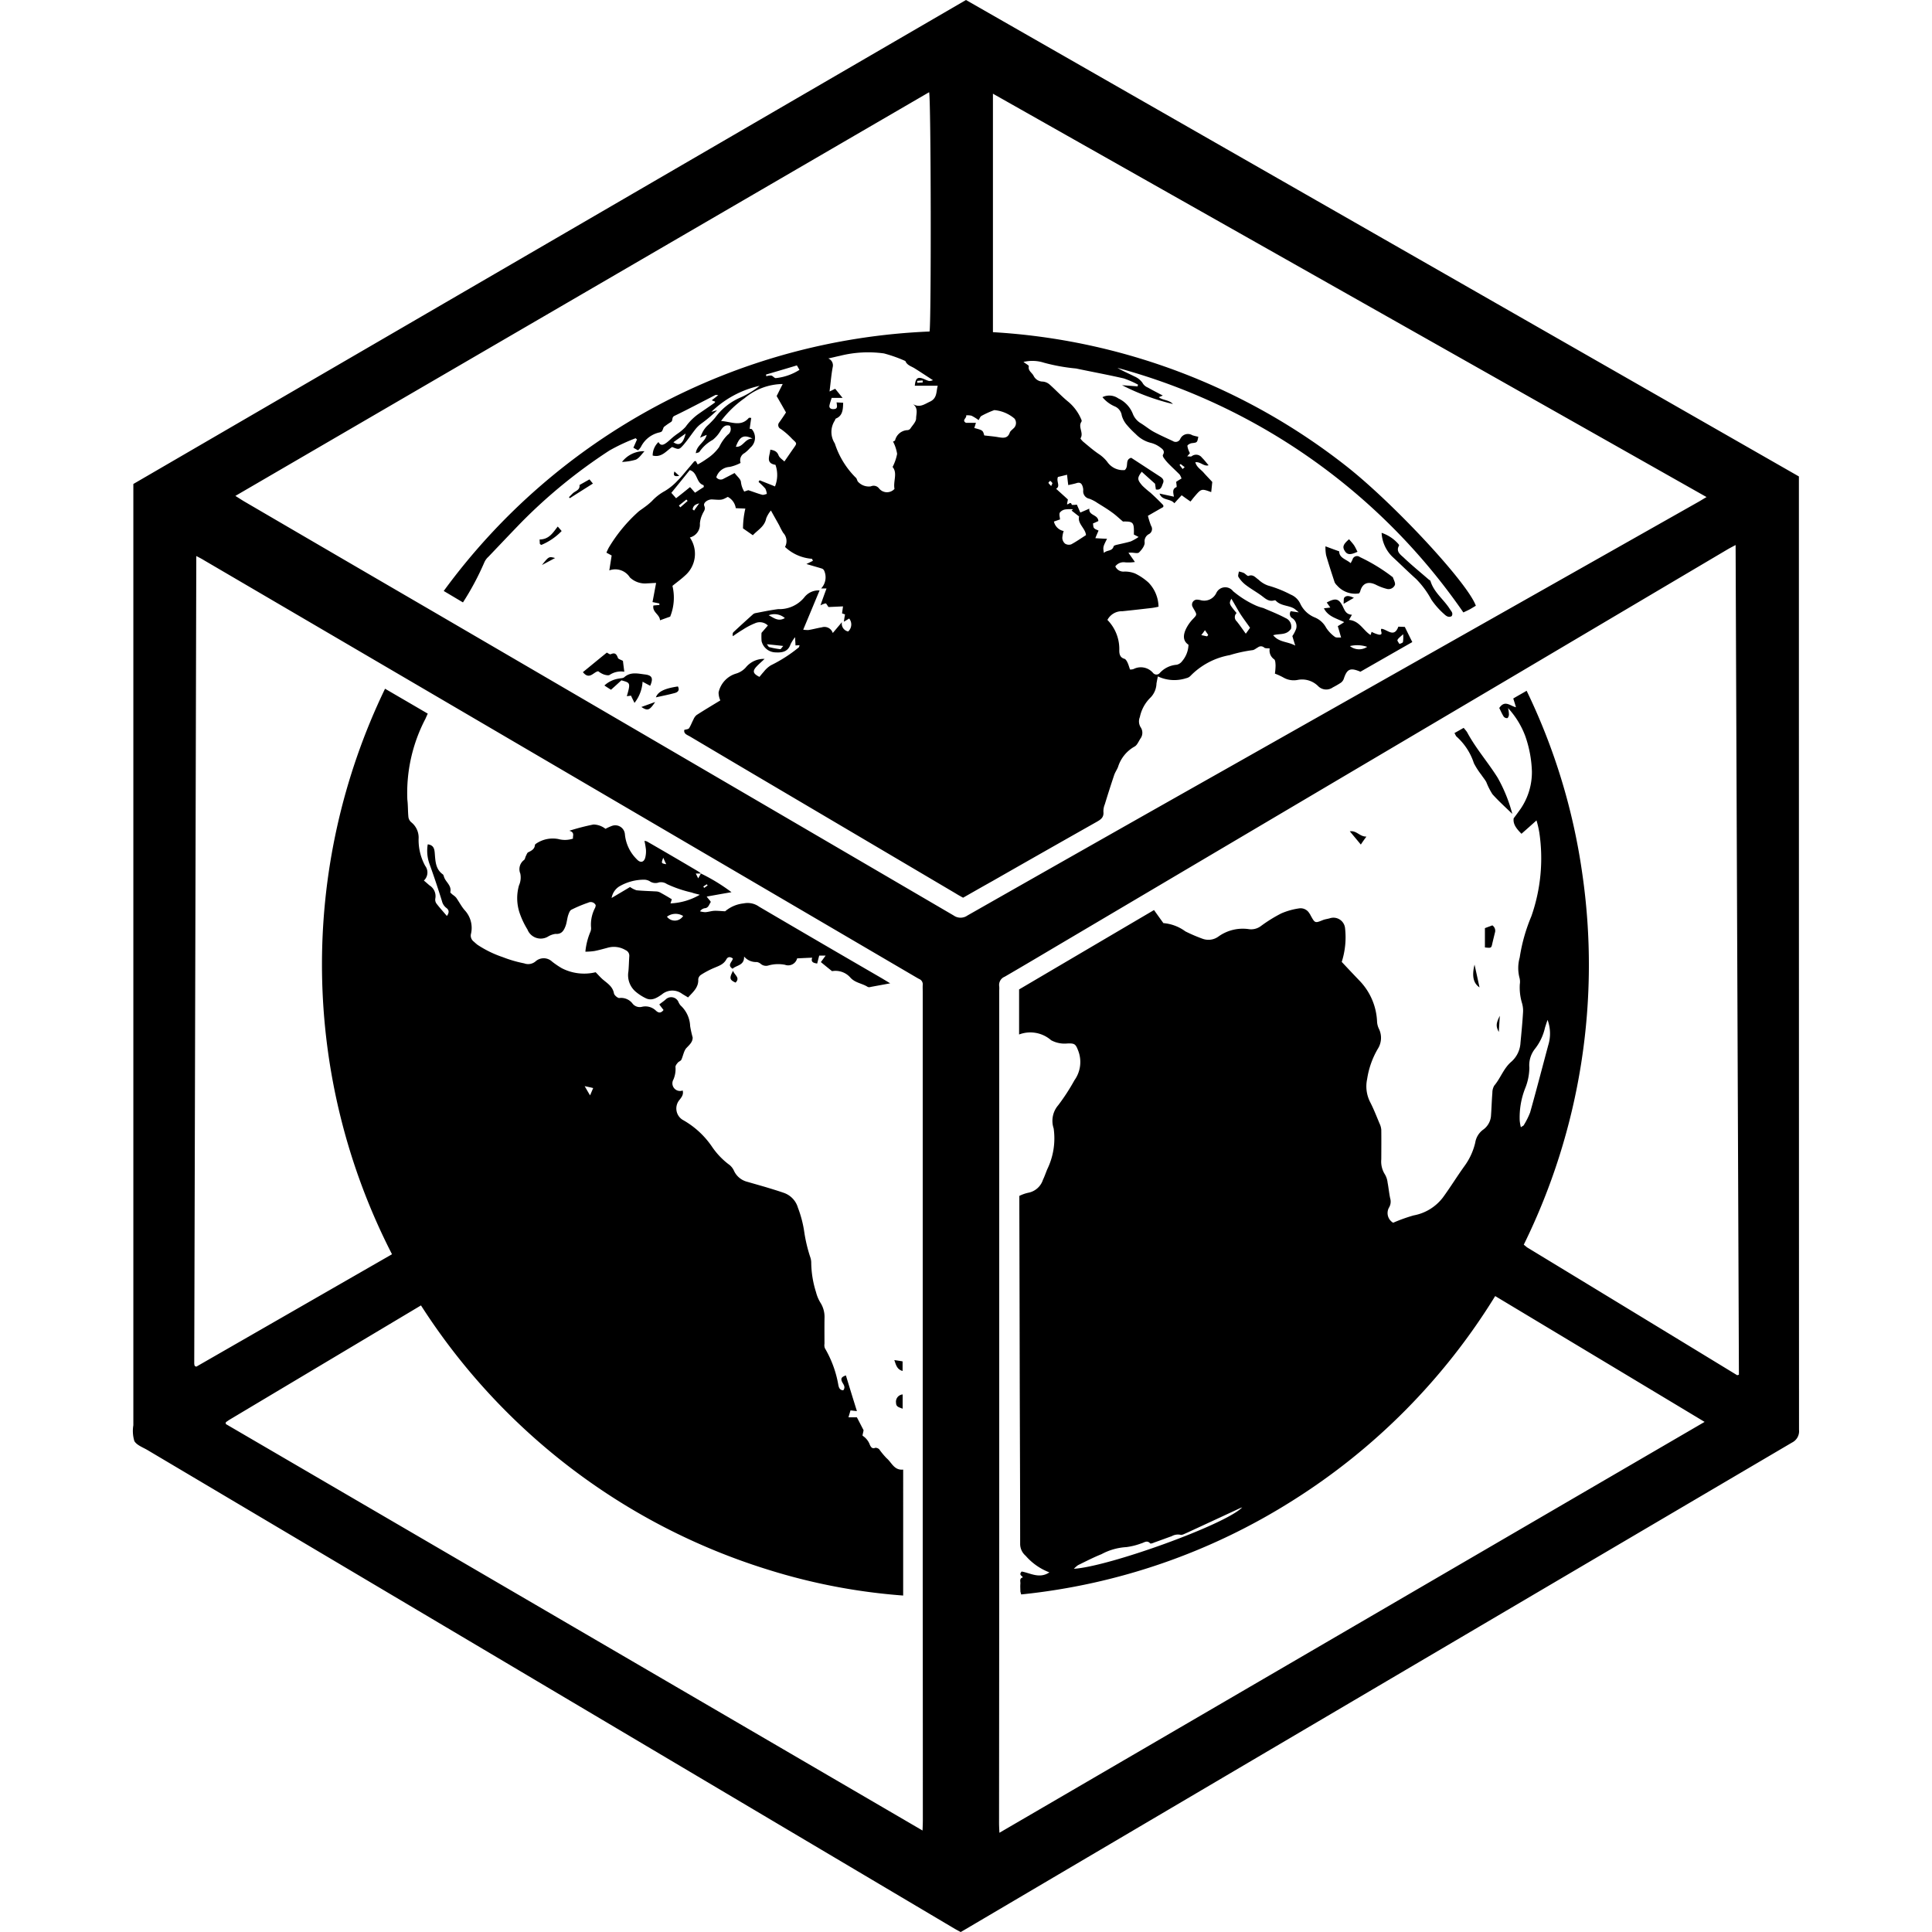 <svg xmlns="http://www.w3.org/2000/svg" width="100" height="100" viewBox="0 0 100 100">
  <path d="M6.902,25.051Q28.439,12.529,49.999,0,71.541,12.322,93.111,24.661v.45q0,24.449.006,48.896a.656.656,0,0,1-.36.658q-21.445,12.616-42.87,25.244c-.044.025-.087.05-.161.093-.093-.049-.195-.105-.295-.16Q28.526,87.448,7.624,75.049c-.236-.137-.549-.249-.67-.46a1.807,1.807,0,0,1-.052-.818V25.051ZM49.85,46.465c-.143-.077-.27-.149-.394-.227Q44.218,43.145,38.98,40.055q-1.638-.968-3.278-1.941c-.14-.08-.323-.133-.282-.335.097-.031.211-.031.245-.087.09-.137.146-.298.224-.444a.595.595,0,0,1,.167-.238c.412-.267.832-.515,1.228-.757a.998.998,0,0,1-.09-.412,1.308,1.308,0,0,1,.918-.98,1.093,1.093,0,0,0,.487-.31,1.202,1.202,0,0,1,.977-.447c-.164.155-.301.27-.422.401-.217.235-.177.365.155.53.071-.084.142-.177.22-.26a1.386,1.386,0,0,1,.375-.341,7.354,7.354,0,0,0,1.442-.927c.021-.016.021-.062.04-.112-.077.003-.137.009-.211.013-.003-.112-.013-.227-.022-.428a1.961,1.961,0,0,0-.236.372c-.13.379-.425.434-.76.416a.76.76,0,0,1-.738-.584,3.293,3.293,0,0,1-.003-.428c.112-.13.22-.251.329-.381a.597.597,0,0,0-.673-.112,3.501,3.501,0,0,0-.626.329c-.177.105-.347.223-.515.338-.019-.105-.006-.173.034-.211.335-.314.67-.617,1.008-.921a.288.288,0,0,1,.143-.065c.388-.075.775-.155,1.166-.205a1.663,1.663,0,0,0,1.345-.604.925.925,0,0,1,.794-.363c-.289.692-.558,1.343-.847,2.031a1.601,1.601,0,0,0,.267.019c.233-.037.462-.102.695-.14a.451.451,0,0,1,.568.294c.18-.214.313-.369.474-.564a.41.41,0,0,0,.323.484.489.489,0,0,0,.052-.67c-.087.05-.155.097-.276.165.025-.165.04-.273.062-.378-.049-.016-.096-.034-.155-.053l.05-.363c-.282.013-.549.025-.751.034-.071-.096-.112-.189-.149-.189a1.035,1.035,0,0,0-.267.102c.112-.323.208-.586.314-.875h-.279a.839.839,0,0,0,.155-.924.21.21,0,0,0-.115-.105c-.242-.075-.487-.143-.803-.236.137-.065.236-.115.338-.167-.015-.034-.031-.068-.049-.103a2.265,2.265,0,0,1-1.396-.614.624.624,0,0,0-.096-.732,4.086,4.086,0,0,1-.202-.382c-.133-.242-.27-.477-.431-.772a1.514,1.514,0,0,0-.245.409c-.081.422-.434.595-.691.872-.189-.133-.345-.242-.509-.354a4.602,4.602,0,0,1,.121-1.026c-.192-.01-.344-.012-.496-.022a.784.784,0,0,0-.413-.583c-.307.165-.307.165-.784.133-.23-.025-.503.164-.434.329.086.202-.04.291-.093.431a1.373,1.373,0,0,0-.133.487.686.686,0,0,1-.356.657.844.844,0,0,1-.162.066,1.489,1.489,0,0,1-.254,1.972c-.202.189-.428.35-.648.53a2.624,2.624,0,0,1-.118,1.594c-.174.059-.326.115-.527.189-.007-.304-.409-.415-.341-.766.117-.012.213-.019.31-.028a.671.671,0,0,0-.003-.078c-.108-.021-.217-.046-.353-.071.062-.329.121-.642.186-.992-.189.006-.322.019-.45.022a1.14,1.14,0,0,1-.908-.307.893.893,0,0,0-1.064-.363c.044-.285.084-.524.121-.772-.099-.053-.177-.097-.27-.146a2.619,2.619,0,0,1,.121-.26,8.011,8.011,0,0,1,1.523-1.851c.096-.084.211-.153.31-.23a3.474,3.474,0,0,0,.394-.323,2.629,2.629,0,0,1,.676-.527,3.024,3.024,0,0,0,.666-.546c.18-.174.336-.376.494-.562.121-.137.238-.282.354-.418.015-.016.049-.016.086-.028.034.062.072.13.099.18a4.231,4.231,0,0,0,.465-.289,2.365,2.365,0,0,0,.648-.614,2.199,2.199,0,0,1,.443-.635.358.358,0,0,0,.112-.466c-.23-.068-.347.053-.462.22a1.698,1.698,0,0,1-.428.512,1.976,1.976,0,0,0-.689.62c-.025.037-.105.04-.186.071.043-.418.471-.564.564-.952-.127.053-.22.09-.344.149.066-.149.106-.248.155-.335a1.359,1.359,0,0,1,.205-.27,4.914,4.914,0,0,0,.412-.421,3.171,3.171,0,0,1,1.274-1.036,4.369,4.369,0,0,0,1.039-.626,5.18,5.18,0,0,0-2.5,1.349l.298-.084a7.264,7.264,0,0,1-.849.713,1.519,1.519,0,0,0-.276.273c-.211.267-.397.555-.62.81-.226.257-.242.244-.583.106-.3.198-.543.561-1.008.443a.964.964,0,0,1,.3-.698c.118.22.27.143.416.034.112-.081.214-.186.329-.282.068-.059.137-.108.211-.164a2.46,2.46,0,0,0,.443-.369,2.868,2.868,0,0,1,.732-.716c.258-.18.524-.357.778-.54.016-.009.019-.037.025-.056-.046-.015-.093-.034-.177-.069.121-.093.214-.167.338-.267-.078-.003-.124-.019-.152-.003-.707.36-1.399.731-2.115,1.076-.167.081-.056.248-.189.323a3.53,3.53,0,0,0-.356.251c-.01.006-.013.021-.019.03-.081.215-.081.215-.202.251a1.411,1.411,0,0,0-.968.747.684.684,0,0,1-.155.18c-.086-.047-.164-.09-.238-.133.071-.155.127-.291.189-.425a.799.799,0,0,1-.071-.066,9.86,9.86,0,0,0-1.358.636,27.244,27.244,0,0,0-4.596,3.756c-.558.577-1.113,1.163-1.666,1.743a.848.848,0,0,0-.211.288,14.2,14.2,0,0,1-1.107,2.075c-.351-.208-.66-.394-.996-.592A32.838,32.838,0,0,1,48.113,17.159c.093-.394.077-12.067-.022-12.386Q30.15,15.207,12.183,25.668c.173.108.294.186.409.258q4.931,2.88,9.864,5.75,13.458,7.847,26.906,15.71a.618.618,0,0,0,.713,0q6.648-3.781,13.31-7.542l24.5-13.853c.13-.071.263-.158.446-.263C75.993,18.753,63.715,11.816,51.394,4.85V17.193a32.665,32.665,0,0,1,18.29,6.934c2.453,1.926,6.289,6.051,6.705,7.226-.099.059-.198.121-.301.18-.112.059-.229.111-.344.167A31.868,31.868,0,0,0,57.839,19.041c.276.165.583.292.874.441a.966.966,0,0,1,.419.329.544.544,0,0,0,.273.245c.248.139.496.267.781.418-.102.043-.148.059-.208.084.205.171.518.124.732.354a11.824,11.824,0,0,1-2.633-.974c.269.019.537.04.806.062a.382.382,0,0,1,.022-.09,4.78,4.78,0,0,0-.738-.323c-.822-.189-1.65-.341-2.472-.514a9.679,9.679,0,0,1-1.656-.298,1.963,1.963,0,0,0-1.064-.041c.133.103.285.18.276.22-.053.239.17.335.248.499a.534.534,0,0,0,.481.298.621.621,0,0,1,.344.148c.335.298.639.63.986.909a2.415,2.415,0,0,1,.661.912.126.126,0,0,1,.006.105c-.195.274.131.58-.049.859-.012.022.081.127.136.177.267.22.524.447.809.639a1.823,1.823,0,0,1,.441.409.989.989,0,0,0,.902.422c.229-.193-.01-.539.335-.636.487.316.983.642,1.482.965.133.084.235.183.164.35-.068.158-.093.379-.369.323-.019-.127-.037-.258-.043-.295-.27-.242-.481-.43-.689-.62-.245.326-.236.413.037.726a5.119,5.119,0,0,0,.416.36c.223.204.44.412.648.63.035.031.01.117.01.111-.301.171-.549.314-.791.453a3.989,3.989,0,0,0,.164.518.3.3,0,0,1-.121.434.412.412,0,0,0-.213.415c.021.17-.149.391-.291.53-.069.066-.267.009-.407.009a1.208,1.208,0,0,0-.14.007c.112.158.208.294.335.477a2.177,2.177,0,0,1-.503.019.533.533,0,0,0-.511.208.455.455,0,0,0,.456.27,1.403,1.403,0,0,1,.574.102,2.953,2.953,0,0,1,.685.465,1.839,1.839,0,0,1,.521,1.25,3.269,3.269,0,0,1-.338.065c-.509.059-1.021.118-1.532.17a.844.844,0,0,0-.775.45,2.148,2.148,0,0,1,.614,1.579c0,.189.037.369.267.434.065.018.124.121.158.192.056.118.087.242.13.36a.486.486,0,0,0,.183-.022.829.829,0,0,1,1.011.202.227.227,0,0,0,.354-.006,1.312,1.312,0,0,1,.868-.418.478.478,0,0,0,.282-.186,1.372,1.372,0,0,0,.329-.85c-.297-.198-.276-.496-.142-.794a2.012,2.012,0,0,1,.347-.512c.236-.248.245-.239.084-.518a1.381,1.381,0,0,1-.093-.173.257.257,0,0,1,.236-.338.887.887,0,0,1,.195.028.694.694,0,0,0,.816-.378.508.508,0,0,1,.862-.09,5.056,5.056,0,0,0,1.194.75,2.466,2.466,0,0,0,.372.124c.385.167.776.319,1.148.518a.478.478,0,0,1,.288.558c-.244.35-.589.233-.924.332.311.379.732.314,1.144.537-.077-.242-.121-.391-.151-.493a1.688,1.688,0,0,0,.198-.381.5.5,0,0,0-.183-.533.253.253,0,0,1-.099-.372c.124.015.233.034.416.059a2.627,2.627,0,0,0-.239-.196c-.298-.177-.698-.13-.958-.418a.1.1,0,0,0-.075-.006c-.289.084-.468-.106-.67-.254-.267-.193-.555-.353-.816-.555a1.595,1.595,0,0,1-.363-.403c-.041-.062.009-.183.021-.282a1.282,1.282,0,0,1,.248.072c.09.043.198.177.248.155.245-.097.36.086.518.192a1.379,1.379,0,0,0,.497.307,5.989,5.989,0,0,1,1.169.466.938.938,0,0,1,.502.481,1.418,1.418,0,0,0,.726.695,1.166,1.166,0,0,1,.608.54,1.773,1.773,0,0,0,.459.478c.072.049.205.021.316.031-.065-.23-.117-.409-.171-.59.093-.055.193-.115.332-.208-.412-.198-.841-.292-1.051-.716.106-.012.202-.021.332-.04-.075-.106-.13-.183-.186-.258.459-.251.635-.208.837.214.097.211.177.403.468.418-.062.112-.099.177-.152.267.549.05.738.549,1.117.782.015-.05.034-.096.053-.165a1.498,1.498,0,0,0,.376.146c.273.025.037-.226.136-.304.301.034.655.49.872-.108.105.003.211.006.335.012.127.258.251.512.388.784-.93.53-1.811,1.035-2.686,1.535-.527-.223-.694-.146-.862.369a.428.428,0,0,1-.152.202,4.609,4.609,0,0,1-.412.239.587.587,0,0,1-.763-.065A1.176,1.176,0,0,0,67.17,35.192a1.061,1.061,0,0,1-.729-.117,3.239,3.239,0,0,0-.452-.208,3.245,3.245,0,0,0,.034-.428c-.006-.108-.009-.276-.077-.316a.556.556,0,0,1-.226-.558c-.109-.016-.229.003-.285-.046a.25.25,0,0,0-.326-.01c-.093.046-.186.136-.282.143a7.171,7.171,0,0,0-1.175.257,3.758,3.758,0,0,0-2.022,1.063.42.42,0,0,1-.233.131,1.986,1.986,0,0,1-1.466-.093c-.032.155-.053.261-.072.369a1.086,1.086,0,0,1-.298.716,1.955,1.955,0,0,0-.562,1.02.578.578,0,0,0,.041.528.507.507,0,0,1-.016.592c-.093.146-.171.344-.304.409a1.836,1.836,0,0,0-.853,1.061c-.059.143-.155.279-.202.425q-.251.749-.481,1.504a.923.923,0,0,0-.071.387c.028.279-.124.391-.338.512q-2.708,1.53-5.409,3.073c-.505.282-1.008.57-1.516.859M89.834,28.211c-.174.093-.289.152-.397.214q-5.457,3.228-10.916,6.46Q66.933,41.732,55.348,48.583c-1.113.657-2.223,1.321-3.346,1.972a.459.459,0,0,0-.282.502,1.362,1.362,0,0,1,0,.198V74.763q0,9.798-.009,19.593c0,.149.009.298.019.508C63.92,87.763,76.045,80.693,88.23,73.597c-3.65-2.196-7.235-4.348-10.839-6.513A32.817,32.817,0,0,1,66.913,77.666a32.434,32.434,0,0,1-14.055,4.862,1.437,1.437,0,0,1-.043-.155c0-.13-.012-.267,0-.398.01-.117-.068-.279.128-.329-.032-.086-.23-.123-.062-.304.446.075.914.391,1.436.044a3.078,3.078,0,0,1-1.232-.862.803.803,0,0,1-.282-.615c0-2.68-.013-5.359-.021-8.051q-.009-4.596-.021-9.191V61.9a1.985,1.985,0,0,1,.455-.162.995.995,0,0,0,.766-.67c.084-.173.146-.359.223-.546a3.654,3.654,0,0,0,.332-2.115,1.238,1.238,0,0,1,.238-1.203,10.699,10.699,0,0,0,.838-1.29,1.621,1.621,0,0,0,.189-1.544c-.128-.335-.186-.373-.552-.36a1.466,1.466,0,0,1-.843-.167,1.635,1.635,0,0,0-1.659-.298V51.213c2.326-1.368,4.661-2.744,6.984-4.109.167.236.326.456.484.676a2.228,2.228,0,0,1,1.139.428,8.179,8.179,0,0,0,.896.384.878.878,0,0,0,.825-.124,2.161,2.161,0,0,1,1.541-.379.843.843,0,0,0,.658-.165,7.569,7.569,0,0,1,1.041-.645,3.599,3.599,0,0,1,.946-.264.523.523,0,0,1,.508.255.496.496,0,0,1,.062.102c.233.421.229.418.657.244.108-.04.227-.052.341-.086a.604.604,0,0,1,.791.521,4.186,4.186,0,0,1-.173,1.737c.322.344.635.675.954,1.008a3.237,3.237,0,0,1,.875,2.097.991.991,0,0,0,.09.347,1.062,1.062,0,0,1-.056,1.055,4.386,4.386,0,0,0-.548,1.557,1.79,1.79,0,0,0,.155,1.191c.189.366.335.75.493,1.123a.92.92,0,0,1,.084.309c.006.503.003,1.018,0,1.532a1.241,1.241,0,0,0,.193.788,1.052,1.052,0,0,1,.133.409c.052.273.077.546.134.819a.594.594,0,0,1-.062.484.579.579,0,0,0,.217.782,8.442,8.442,0,0,1,1.057-.379,2.461,2.461,0,0,0,1.514-.924c.391-.533.735-1.098,1.12-1.631a3.342,3.342,0,0,0,.558-1.216,1.027,1.027,0,0,1,.394-.657.974.974,0,0,0,.418-.695c.031-.403.04-.812.074-1.222a.726.726,0,0,1,.096-.372c.332-.391.487-.906.896-1.247a1.409,1.409,0,0,0,.463-.974c.049-.515.099-1.029.13-1.539a1.395,1.395,0,0,0-.05-.508,2.814,2.814,0,0,1-.115-.979.799.799,0,0,0-.01-.311A2.009,2.009,0,0,1,78.66,49.56a8.93,8.93,0,0,1,.602-2.131,9.068,9.068,0,0,0,.415-4.323,5.216,5.216,0,0,0-.148-.642c-.285.258-.53.474-.778.692-.245-.251-.45-.49-.403-.803.143-.186.254-.344.366-.499a3.365,3.365,0,0,0,.577-1.929,6.085,6.085,0,0,0-.341-1.82,4.402,4.402,0,0,0-.893-1.454,1.552,1.552,0,0,1,.046.338c-.003.068-.043.168-.086.18a.21.21,0,0,1-.19-.084c-.093-.149-.161-.316-.226-.438.292-.44.57-.102.865-.04-.05-.174-.093-.307-.14-.453.233-.14.453-.258.692-.4a31.994,31.994,0,0,1,2.875,9.425,32.806,32.806,0,0,1-3.023,19.246c.074.056.127.105.176.142q5.439,3.303,10.867,6.612a.083.083,0,0,0,.04-.007.444.444,0,0,0,.053-.018c-.056-14.285-.115-28.572-.171-42.943m-79.675.568c-.035,13.989-.069,27.886-.106,41.791a.447.447,0,0,0,.019.112.072.072,0,0,0,.028.032c.01.006.022.006.059.025Q15.2,67.844,20.29,64.92a32.839,32.839,0,0,1-.36-29.272c.757.443,1.486.865,2.211,1.29-.055.118-.086.189-.117.26a8.275,8.275,0,0,0-.94,4.19c.037.298.025.605.056.905a.432.432,0,0,0,.143.264,1.014,1.014,0,0,1,.384.859,2.797,2.797,0,0,0,.341,1.401.567.567,0,0,1-.068.76c.115.096.201.173.291.251a.655.655,0,0,1,.301.68.343.343,0,0,0,.059.26c.164.217.35.418.539.642.124-.164.124-.304-.025-.415a.622.622,0,0,1-.229-.353c-.199-.639-.412-1.278-.639-1.907a1.998,1.998,0,0,1-.097-1.032c.301.037.345.229.363.456.034.403.034.825.418,1.098.034.024.046.09.065.14.084.263.4.434.322.778-.006.034.078.09.124.137a.851.851,0,0,1,.177.149c.152.214.273.456.443.651a1.343,1.343,0,0,1,.329,1.21.387.387,0,0,0,.146.418c.056.053.118.106.177.155a5.578,5.578,0,0,0,1.325.648,6.417,6.417,0,0,0,1.101.32.587.587,0,0,0,.586-.099.633.633,0,0,1,.865.013,4.498,4.498,0,0,0,.493.335,2.528,2.528,0,0,0,1.756.211c.133.131.257.282.406.403.233.192.483.354.543.695.021.099.202.248.279.236a.742.742,0,0,1,.689.297.475.475,0,0,0,.466.162.777.777,0,0,1,.734.192c.152.143.27.13.398-.031-.059-.074-.121-.156-.22-.286.111-.093.223-.162.325-.254a.409.409,0,0,1,.658.105.708.708,0,0,0,.118.199,1.533,1.533,0,0,1,.496,1.073,5.746,5.746,0,0,0,.131.589c0,.224-.149.36-.31.527-.149.149-.18.416-.276.62-.028.062-.133.094-.18.149-.056.068-.13.155-.124.23a1.371,1.371,0,0,1-.106.645.395.395,0,0,0,.478.57c.062.224-.077.373-.202.534a.69.69,0,0,0,.192.979,4.47,4.47,0,0,1,1.532,1.402,3.876,3.876,0,0,0,.84.892.829.829,0,0,1,.282.323,1.033,1.033,0,0,0,.698.595c.301.087.605.174.908.261.326.099.658.198.98.31a1.151,1.151,0,0,1,.735.769,5.886,5.886,0,0,1,.335,1.302,7.823,7.823,0,0,0,.314,1.29.885.885,0,0,1,.04.236,5.238,5.238,0,0,0,.248,1.544,1.969,1.969,0,0,0,.224.539,1.374,1.374,0,0,1,.217.757c-.009.46-.003.918-.003,1.377a.445.445,0,0,0,.021.229,5.651,5.651,0,0,1,.692,1.88c.025.137.065.297.26.297.136-.167.003-.304-.062-.434-.087-.186-.015-.261.198-.335.186.614.372,1.216.57,1.848-.124-.013-.22-.025-.332-.037-.034.117-.065.223-.106.359h.437c.14.267.255.496.345.664-.016.13-.071.272-.044.292a.94.94,0,0,1,.376.483c.037.068.105.217.276.137a.29.29,0,0,1,.199.075,4.09,4.09,0,0,0,.384.464c.264.218.388.639.859.59V82.585a31.019,31.019,0,0,1-6.996-1.34A32.895,32.895,0,0,1,21.79,67.568c-3.334,1.992-6.63,3.957-9.933,5.93-.056.037-.105.075-.164.112l-.009.037c0,.012.003.025.006.062Q29.674,84.203,47.75,94.747c.01-.235.016-.384.016-.54q0-6.187-.006-12.366V51.343c0-.124-.006-.235,0-.359a.294.294,0,0,0-.183-.311c-.112-.059-.211-.121-.314-.18q-18.346-10.75-36.702-21.494c-.108-.068-.223-.127-.403-.22m36.141-3.473c-.077-.397.171-.819-.099-1.135a2.535,2.535,0,0,0,.235-.679,2.089,2.089,0,0,0-.211-.636c.031-.015.102-.037.108-.074a.689.689,0,0,1,.645-.518.217.217,0,0,0,.137-.072c.111-.173.301-.353.304-.533,0-.236.13-.53-.168-.747.353.214.602.006.887-.124.381-.18.313-.518.4-.822H47.35c.037-.412.161-.49.518-.329.233.103.233.103.425.043-.31-.198-.626-.412-.946-.611-.174-.112-.397-.158-.484-.382a7.251,7.251,0,0,0-1.11-.394,5.977,5.977,0,0,0-2.276.124c-.18.037-.357.084-.605.137a.384.384,0,0,1,.227.456c-.075.41-.108.825-.162,1.253.093-.04.186-.09.292-.14.121.146.232.289.384.472h-.567c-.041.14-.087.257-.112.385-.028.133.065.195.186.195.106,0,.214-.016.202-.168-.003-.05-.009-.096-.021-.18.136.01.245.013.341.019-.01.354-.022.675-.382.821-.025.016-.031.068-.053.103a1.088,1.088,0,0,0,.003,1.182,4.382,4.382,0,0,0,1.077,1.764c.059.04.071.136.111.204a.755.755,0,0,0,.676.254.35.35,0,0,1,.425.106.524.524,0,0,0,.8.025m-9.223-.599a.284.284,0,0,0,.385.068c.208-.106.406-.208.561-.291.14.183.316.316.329.465a1.2,1.2,0,0,0,.171.496c.106-.037.186-.066.214-.071.273.09.49.176.713.235.072.021.162-.025.242-.043a.85.85,0,0,0-.077-.273,3.76,3.76,0,0,0-.351-.347c.016-.028.035-.059.052-.087.261.106.521.205.798.32a1.587,1.587,0,0,0,.025-1.119c-.536-.087-.286-.469-.267-.785.189.035.341.075.425.289.049.131.195.217.304.323.18-.258.325-.474.477-.689.189-.267.173-.244-.074-.477a3.753,3.753,0,0,0-.592-.518.216.216,0,0,1-.075-.341c.115-.161.227-.326.347-.512-.143-.258-.289-.509-.484-.85.074-.142.189-.381.314-.623A3.135,3.135,0,0,0,38.54,20.61,5.437,5.437,0,0,0,37.321,21.789c.545.04,1.03.319,1.442-.162.013-.009.053,0,.121.003-.028.18-.052.356-.077.533a.102.102,0,0,0,.004.034c.037.006.09,0,.105.021a.672.672,0,0,1-.084.958,1.882,1.882,0,0,1-.291.273.422.422,0,0,0-.208.512,2.189,2.189,0,0,1-.568.207.763.763,0,0,0-.689.537m21.051,2.291c-.202-.167-.369-.332-.562-.468-.245-.18-.505-.336-.76-.494a1.89,1.89,0,0,0-.421-.22.39.39,0,0,1-.316-.431.59.59,0,0,0-.028-.193c-.05-.167-.136-.244-.322-.183-.134.043-.273.065-.425.102-.025-.18-.04-.332-.062-.537-.186.047-.341.084-.472.115-.1.236.148.477-.096.611.211.193.41.369.611.555-.015.081-.031.167-.046.245.087.034.18-.18.251.034a1.161,1.161,0,0,0,.258-.013c.056.127.118.264.18.41.161-.068.279-.118.465-.202-.037.372.447.291.469.642-.099.049-.186.086-.28.127.019.093.01.189.056.235.05.065.146.087.233.131-.056.14-.112.254-.165.394.211.013.403.025.605.031-.214.425-.214.425-.162.735.149-.164.431-.074.503-.344.012-.035.08-.056.133-.072.251-.061.502-.108.756-.183a2.677,2.677,0,0,0,.403-.229c-.121-.065-.186-.096-.245-.127.019-.636-.025-.682-.561-.673m21.974,25.796c-.046.13-.09.267-.133.403a2.722,2.722,0,0,1-.521,1.098,1.368,1.368,0,0,0-.288.967,2.915,2.915,0,0,1-.214,1.066,4.116,4.116,0,0,0-.285,1.675,2.434,2.434,0,0,0,.059.347c.087-.061.13-.075.146-.099a4.026,4.026,0,0,0,.335-.669c.325-1.155.626-2.32.936-3.474a2.029,2.029,0,0,0-.035-1.315M64.299,78.019c-.047.019-.093.032-.143.057q-1.358.632-2.729,1.265c-.108.043-.239.124-.329.099a.659.659,0,0,0-.452.074c-.298.105-.593.217-.894.322-.068.032-.189.074-.217.05-.165-.186-.316-.037-.466,0a3.475,3.475,0,0,1-.769.192,3.084,3.084,0,0,0-1.287.366c-.418.168-.816.373-1.218.57a1.552,1.552,0,0,0-.211.186c1.818-.112,7.867-2.294,8.715-3.182m-13.354-55.48c.276.034.508.05.741.093.248.041.474.068.58-.242.028-.078.115-.137.18-.204a.372.372,0,0,0,.062-.521,1.861,1.861,0,0,0-1.042-.437,4.716,4.716,0,0,0-.667.301c-.062.037-.097.136-.146.217a2.587,2.587,0,0,0-.366-.227.844.844,0,0,0-.282-.019c.059.131-.248.251-.006.387h.515c-.034.108-.059.189-.084.267.441.118.441.118.515.385m4.518,3.889c.025-.021.052-.043.074-.065a1.82,1.82,0,0,0-.394.006.448.448,0,0,0-.286.164c-.046.09,0,.223.01.353-.093.034-.202.069-.316.111a.644.644,0,0,0,.505.49,1.32,1.32,0,0,0-.071.363.411.411,0,0,0,.142.289.369.369,0,0,0,.32.037c.26-.14.502-.31.763-.477-.025-.348-.45-.593-.356-.965-.143-.112-.264-.208-.391-.307M36.431,25.206c-.006-.034-.009-.065-.012-.093-.397-.115-.292-.654-.716-.781-.319.394-.645.8-.955,1.178.09.099.164.186.245.279.245-.189.484-.381.723-.577.096.102.168.189.26.291.161-.108.307-.202.456-.298m27.573,6.528a.288.288,0,0,0,.006.425c.161.199.304.413.471.642.093-.124.149-.208.22-.307-.173-.249-.35-.481-.505-.72-.158-.254-.301-.518-.462-.784-.127.26-.127.26.27.744M39.647,19.388c.006.028.013.059.019.087a.664.664,0,0,1,.254-.037c.084.015.158.136.233.133a2.819,2.819,0,0,0,1.228-.428c-.056-.09-.086-.155-.136-.23-.54.165-1.07.319-1.597.474m-1.56,3.737c.382.037.465-.441.869-.419-.459-.229-.673-.121-.869.419M35.488,22.44c-.207.146-.415.294-.633.45.307.211.505.077.633-.45m4.298,9.405c.254.124.493.35.838.146a.822.822,0,0,0-.838-.146m.757,1.591c-.316-.037-.561-.062-.853-.09.056.065.084.136.124.148a4.285,4.285,0,0,0,.568.108c.034.012.077-.084.162-.167m30.221.046a1.612,1.612,0,0,0-.893-.04.757.757,0,0,0,.893.04m1.861-.655c-.146.14-.251.205-.291.295-.025.046.062.143.102.214.059-.035.165-.05.18-.106a1.694,1.694,0,0,0,.009-.403M30.703,56.318c-.146-.037-.245-.057-.441-.099.115.198.183.316.279.477.071-.161.108-.254.162-.377m4.437-30.153a.747.747,0,0,0,.075.093c.124-.111.251-.22.378-.332a.721.721,0,0,1-.065-.072c-.127.103-.258.208-.388.311m27.34,6.77c.019-.025.041-.046.056-.071-.043-.075-.102-.146-.168-.248-.071.105-.121.167-.189.258.133.024.213.046.3.062m-26.63-6.569a.839.839,0,0,1,.077.059c.071-.106.146-.208.264-.372-.251.059-.316.165-.341.313m18.557-1.209c.034-.081.075-.13.062-.161a.525.525,0,0,0-.112-.112c-.03.037-.093.081-.086.108.015.046.071.084.136.164m-6.934-5.442a.815.815,0,0,1,.009.099c.096-.006.186-.013.279-.019-.003-.034-.003-.065-.003-.102-.099.003-.186.012-.285.022M61.622,25.96c-.183-.127-.304-.211-.459-.326-.124.133-.244.264-.378.415-.202-.257-.642-.127-.766-.502.227.05.463.099.742.161-.035-.213-.097-.403.133-.496.025-.009-.006-.167-.015-.273.077-.052.164-.106.276-.171a.812.812,0,0,0-.099-.208c-.183-.186-.379-.363-.561-.549a2.418,2.418,0,0,1-.255-.304c-.03-.04-.068-.124-.05-.158.137-.223-.046-.323-.167-.415a1.334,1.334,0,0,0-.466-.214,1.636,1.636,0,0,1-.775-.456,4.703,4.703,0,0,1-.44-.45,1.279,1.279,0,0,1-.279-.506.6.6,0,0,0-.366-.474,1.676,1.676,0,0,1-.635-.477.808.808,0,0,1,.822.065,1.477,1.477,0,0,1,.747.788.973.973,0,0,0,.425.502c.226.14.428.31.657.437.323.174.66.323.996.481a.26.26,0,0,0,.375-.099.436.436,0,0,1,.633-.202,2.792,2.792,0,0,0,.307.077c-.057.307-.059.298-.336.332-.084.009-.229.09-.229.142a1.127,1.127,0,0,0,.131.375c-.006.01-.052.065-.14.165.105,0,.189.025.229-.003a.373.373,0,0,1,.533.071c.121.115.22.251.344.394-.239.08-.425-.199-.686-.155.066.251.274.363.419.524.146.168.304.326.458.496-.019.17-.034.347-.056.524-.508-.186-.511-.186-.884.255-.059.068-.114.146-.186.232m-.409-1.681c.034-.034.068-.062.106-.097-.071-.056-.14-.108-.208-.161-.019.012-.04.034-.059.046.052.069.108.14.161.211m7.394,4a2.194,2.194,0,0,0,.034.466c.137.471.291.939.443,1.405a.644.644,0,0,0,.121.155,1.247,1.247,0,0,0,1.138.413.418.418,0,0,0,.059-.093c.103-.412.391-.577.85-.338a2.675,2.675,0,0,0,.518.193.356.356,0,0,0,.428-.193c.04-.102-.053-.26-.099-.394-.012-.031-.059-.046-.087-.075a9.131,9.131,0,0,0-1.622-.98.242.242,0,0,0-.384.128c-.025.059-.059.115-.093.186-.236-.205-.595-.264-.595-.611-.236-.084-.437-.158-.71-.26m2.905-.698a1.856,1.856,0,0,0,.574,1.253c.406.375.8.766,1.212,1.135a4.664,4.664,0,0,1,.788,1.067,3.962,3.962,0,0,0,.67.757c.093.09.233.192.385.096.087-.158-.028-.251-.093-.356-.316-.506-.834-.869-1.008-1.464-.016-.031-.065-.05-.093-.075-.437-.381-.89-.747-1.305-1.144-.162-.146-.403-.316-.226-.611.009-.022-.028-.075-.053-.1a1.984,1.984,0,0,0-.85-.558m-39.27,6.627c-.118-.066-.239-.093-.26-.155-.071-.198-.155-.291-.372-.189-.05.019-.13-.05-.202-.084-.419.338-.825.676-1.238,1.011.341.428.555-.021.794-.046a1.121,1.121,0,0,0,.282.164c.097.034.255.069.316.019a1.058,1.058,0,0,1,.751-.158c-.028-.208-.05-.385-.071-.561m-.081,1.005c.45.13.49.108.282.822.075-.01.146-.019.217-.028.053.118.108.226.18.375a1.958,1.958,0,0,0,.419-1.097c.146.081.27.146.394.211.165-.381.108-.54-.267-.586-.366-.043-.747-.151-1.079.146-.056.052-.171.046-.258.065a1.4,1.4,0,0,0-.766.36c.124.084.233.152.341.22.199-.174.369-.332.537-.487m37.664-7.303c-.304.264-.356.397-.217.611.124.195.285.211.655.037-.062-.115-.109-.229-.177-.332-.071-.102-.158-.195-.26-.316m-34.739,7.62c-.686.102-1.03.264-1.139.564.341-.077.657-.137.971-.223.171-.043.27-.149.168-.341m-7.158-7.607c.006.096.006.161.015.227.003.015.034.028.072.055a3.112,3.112,0,0,0,1.054-.72c-.068-.08-.133-.155-.202-.232-.242.304-.437.664-.939.67m2.58-3.111c-.174.099-.344.195-.515.291.035.273-.226.304-.359.443-.062.062-.124.124-.186.186l.046.053c.397-.254.794-.503,1.194-.757-.071-.08-.121-.146-.18-.217m1.687-.903a2.947,2.947,0,0,0,.713-.117c.18-.084.305-.289.45-.438a1.424,1.424,0,0,0-1.164.555m-4.146,5.337c.211-.111.425-.227.682-.363-.323-.084-.323-.084-.682.363m5.148,7.347c.326.214.419.18.713-.257-.264.093-.462.168-.713.257m36.879-5.65c-.242-.108-.385-.13-.493-.015-.046.052-.025.168-.04.326.204-.118.332-.193.533-.311M35.157,24.63l-.248-.227c-.065.195-.031.279.248.227m40.126,13.313c.059.103.074.158.112.186a3.158,3.158,0,0,1,.893,1.374,3.804,3.804,0,0,0,.379.592c.087.131.186.245.264.385a3.623,3.623,0,0,0,.316.626c.31.348.658.661,1.03,1.021a7.934,7.934,0,0,0-.757-1.87c-.502-.803-1.132-1.517-1.579-2.351-.046-.077-.111-.142-.18-.233-.155.087-.3.171-.478.27m1.576,11.096c.334.037.332.037.387-.223.043-.18.087-.36.13-.537a.331.331,0,0,0-.133-.382c-.121.047-.244.09-.384.143Zm-6.423-5.325c.099-.149.173-.254.289-.412-.353.006-.497-.323-.859-.274.198.239.36.432.57.686m5.886,6.215c-.149.605-.056.968.258,1.179-.081-.373-.162-.748-.258-1.179m1.256,3.486c.018-.273.034-.558.053-.837-.199.391-.211.539-.053.837m-41.295-8.2a9.544,9.544,0,0,1,1.579.965c-.422.071-.844.148-1.284.227.093.13.227.257.208.288-.084.118-.111.298-.304.314a.359.359,0,0,0-.248.161,1.145,1.145,0,0,0,.27.044c.158-.009.31-.062.468-.071.171-.006.344.015.562.025A1.743,1.743,0,0,1,38.49,46.76a1.016,1.016,0,0,1,.803.171q3.177,1.865,6.367,3.714c.117.072.235.14.416.252-.397.074-.707.13-1.008.186a.219.219,0,0,1-.155,0c-.285-.186-.645-.205-.893-.478a1.023,1.023,0,0,0-.952-.338c-.204-.161-.387-.311-.58-.469.047-.062.127-.173.248-.338h-.332c-.04.142-.071.273-.106.412-.22-.031-.335-.09-.258-.301-.257.006-.508.022-.781.034a.477.477,0,0,1-.63.332,1.858,1.858,0,0,0-.85.034.42.42,0,0,1-.403-.081.407.407,0,0,0-.208-.096.804.804,0,0,1-.654-.285c.016.471-.394.443-.596.633-.298-.193-.019-.347.015-.53-.13-.093-.251-.106-.335.04-.146.276-.409.347-.666.459a4.484,4.484,0,0,0-.651.347.323.323,0,0,0-.14.226c.025.422-.264.657-.527.943-.111-.069-.208-.124-.307-.186a.842.842,0,0,0-1.051.032c-.242.167-.503.341-.809.205a2.45,2.45,0,0,1-.53-.336,1.121,1.121,0,0,1-.391-1.057c.025-.267.028-.53.046-.791a.315.315,0,0,0-.192-.316,1.172,1.172,0,0,0-.912-.127c-.233.062-.459.127-.695.173a3.28,3.28,0,0,1-.474.035,3.493,3.493,0,0,1,.251-1.008.49.49,0,0,0,.041-.269,1.852,1.852,0,0,1,.211-.993.394.394,0,0,0,.031-.14.285.285,0,0,0-.387-.127,6.82,6.82,0,0,0-.872.366c-.084.043-.13.186-.167.288-.053.174-.068.366-.127.537-.09.239-.199.453-.53.425a1.009,1.009,0,0,0-.401.149.738.738,0,0,1-1.048-.376,4.258,4.258,0,0,1-.416-.887,2.408,2.408,0,0,1-.022-1.396,1,1,0,0,0,.068-.611.593.593,0,0,1,.189-.701c.056-.037.062-.14.099-.208s.065-.165.117-.192c.174-.084.335-.164.353-.382.003-.03.05-.059.078-.08a1.537,1.537,0,0,1,1.138-.224,1.298,1.298,0,0,0,.756-.025c-.034-.13.115-.313-.192-.406a11.718,11.718,0,0,1,1.25-.323,1.044,1.044,0,0,1,.621.224,2.515,2.515,0,0,1,.319-.146.5.5,0,0,1,.686.43,2.08,2.08,0,0,0,.614,1.29c.173.193.356.174.434-.065a1.336,1.336,0,0,0,.041-.434,4.426,4.426,0,0,0-.077-.452.484.484,0,0,1,.136.034q1.307.753,2.602,1.52a1.469,1.469,0,0,1,.189.136h-.27c.04.081.062.124.124.251.062-.108.103-.18.143-.251m-.059,1.101c-.186-.052-.304-.071-.409-.115a6.315,6.315,0,0,1-1.294-.44.546.546,0,0,0-.409-.087.519.519,0,0,1-.484-.062.597.597,0,0,0-.257-.077,2.535,2.535,0,0,0-1.318.35.884.884,0,0,0-.394.596c.381-.227.689-.407.955-.568a1.194,1.194,0,0,0,.335.17c.347.034.704.041,1.057.062a.532.532,0,0,1,.211.078c.193.105.375.213.558.325-.013.046-.037.115-.068.214a3.292,3.292,0,0,0,1.516-.447m-1.699,1.135a.508.508,0,0,0,.837-.037.744.744,0,0,0-.837.037m-.192-3.052c-.109.289-.109.289.155.335-.05-.099-.087-.18-.155-.335m2.298,1.436c-.016-.022-.034-.044-.046-.062-.062.04-.124.077-.18.117a.542.542,0,0,0,.05.069c.056-.04.115-.084.177-.124M46.721,72.176a.378.378,0,0,0-.341.441c.003.211.167.224.341.298Zm-.431-1.779c.09.26.137.484.428.564v-.496c-.14-.025-.258-.043-.428-.068M37.941,50.248c-.201.388-.177.469.131.611.254-.251-.047-.379-.131-.611"/>
</svg>
